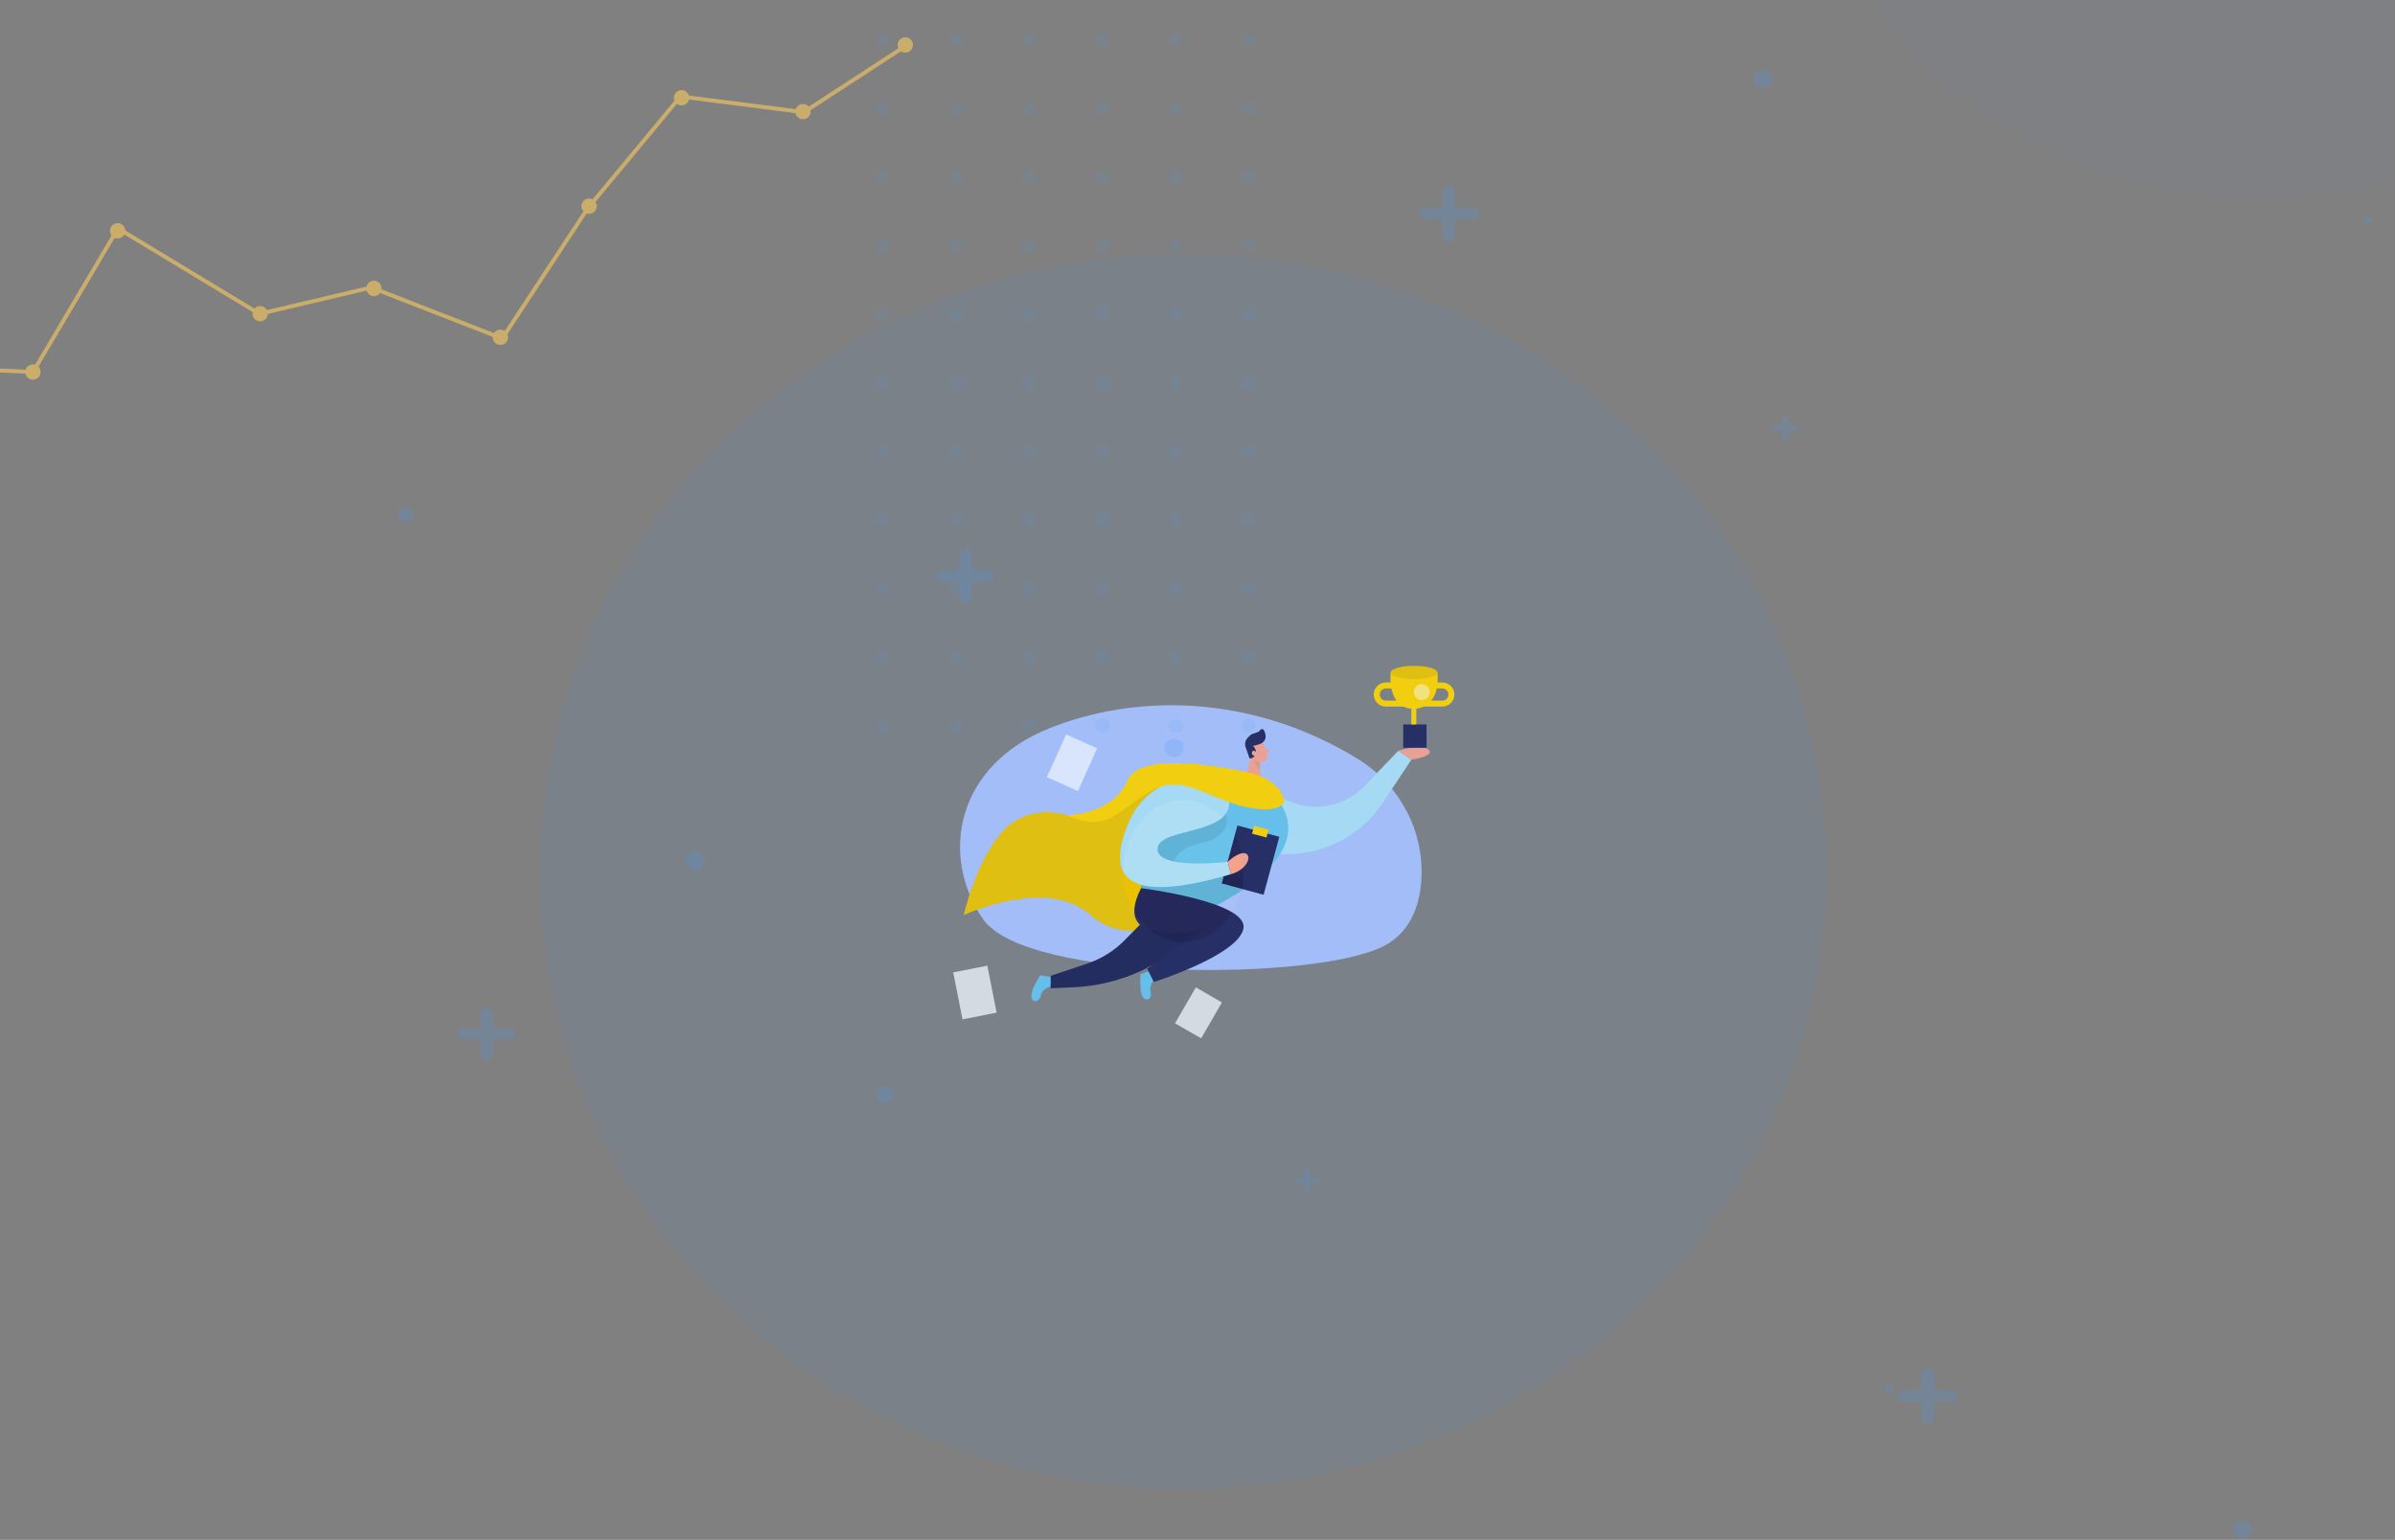<svg width="1205" height="775" viewBox="0 0 1205 775" fill="none" xmlns="http://www.w3.org/2000/svg">
<rect x="0" y="0" width="1205" height="775" fill="#808080" stroke="none"/>
<path d="M682.807 381.723C704.317 394.812 717.06 418.838 715.057 443.943C714 456.754 709.23 469.123 696.622 475.922C663 493.914 516.217 494.251 494.49 462.429C472.762 430.607 480.847 385.337 528.09 366.476C569.047 350.081 627.277 347.922 682.807 381.723Z" fill="#A9C0F6"/>
<path opacity="0.68" d="M536.395 369.613L552 376.62L542.341 398.112L526.736 391.105L536.395 369.613Z" fill="white"/>
<path d="M631.087 395.464L648.48 403.156C654.813 405.948 661.853 406.727 668.644 405.386C675.435 404.045 681.65 400.65 686.445 395.659L703.567 377.833L710.092 382.331L695.692 404.07C689.61 413.242 681.036 420.488 670.976 424.958C660.916 429.427 649.789 430.935 638.902 429.303L613.62 425.517L631.087 395.464Z" fill="#68C2E9"/>
<path opacity="0.46" d="M631.087 395.464L648.48 403.156C654.813 405.948 661.853 406.727 668.644 405.386C675.435 404.045 681.65 400.65 686.445 395.659L703.567 377.833L710.092 382.331L695.692 404.07C689.61 413.242 681.036 420.488 670.976 424.958C660.916 429.427 649.789 430.935 638.902 429.303L613.62 425.517L631.087 395.464Z" fill="white"/>
<path d="M536.648 410.292C536.648 410.292 517.898 403.613 504.398 418.538C490.898 433.463 484.898 460.517 484.898 460.517C484.898 460.517 526.898 441.027 548.648 460.517C570.398 480.008 607.02 458.681 607.02 458.681L619.23 417.009L628.125 399.317L607.02 390.164L579.023 390.667L567.75 402.458L556.5 412.616L536.648 410.292Z" fill="#FFD200"/>
<path opacity="0.08" d="M536.648 410.292C536.648 410.292 517.898 403.613 504.398 418.538C490.898 433.463 484.898 460.517 484.898 460.517C484.898 460.517 526.898 441.027 548.648 460.517C570.398 480.008 607.02 458.681 607.02 458.681L619.23 417.009L628.125 399.317L607.02 390.164L579.023 390.667L567.75 402.458L556.5 412.616L536.648 410.292Z" fill="black"/>
<path d="M580.988 492.932C580.988 492.932 577.89 495.653 578.903 499.019C579.915 502.384 577.058 504.506 575.07 501.897C573.083 499.289 573.863 490.248 573.863 490.248L579.945 488.156L580.988 492.932Z" fill="#68C2E9"/>
<path d="M528.36 496.552C528.36 496.552 524.348 497.519 523.673 500.975C522.998 504.431 519.488 504.963 518.94 501.725C518.393 498.486 523.313 490.855 523.313 490.855L529.665 491.845L528.36 496.552Z" fill="#68C2E9"/>
<path d="M616.395 460.42L588.81 480.09C574.546 490.262 557.64 496.089 540.135 496.867L528.645 497.377V491.125L547.155 484.918C554.218 482.535 560.62 478.523 565.845 473.209L584.145 454.588L616.395 460.42Z" fill="#24285B"/>
<path opacity="0.08" d="M616.395 460.42L588.81 480.09C574.546 490.262 557.64 496.089 540.135 496.867L528.645 497.377V491.125L547.155 484.918C554.218 482.535 560.62 478.523 565.845 473.209L584.145 454.588L616.395 460.42Z" fill="black"/>
<path opacity="0.75" d="M479.6 489.39L496.758 486.003L501.428 509.64L484.269 513.027L479.6 489.39Z" fill="white"/>
<path opacity="0.75" d="M601.653 496.915L614.787 504.494L604.339 522.581L591.206 515.002L601.653 496.915Z" fill="white"/>
<path d="M635.34 373.71C635.34 373.71 637.26 377.795 637.59 380.861C637.623 381.159 637.597 381.461 637.511 381.748C637.426 382.036 637.285 382.303 637.094 382.535C636.904 382.767 636.67 382.959 636.405 383.099C636.14 383.238 635.849 383.324 635.55 383.35C634.599 383.502 633.625 383.377 632.743 382.99C631.862 382.603 631.11 381.971 630.578 381.169L627.953 377.93C627.486 377.226 627.252 376.393 627.283 375.549C627.314 374.705 627.609 373.891 628.125 373.223C629.88 370.659 634.298 371.161 635.34 373.71Z" fill="#F4A28C"/>
<path d="M629.842 378.462L626.595 392.885L634.672 394.115L633.795 383.125L629.842 378.462Z" fill="#F4A28C"/>
<path d="M634.35 374.272C633.061 374.802 631.714 375.182 630.338 375.404C630.929 375.839 631.379 376.439 631.632 377.128C631.886 377.817 631.931 378.565 631.763 379.279C631.615 379.975 631.229 380.598 630.673 381.041C630.116 381.485 629.422 381.72 628.71 381.708L626.775 376.221C626.471 375.449 626.38 374.61 626.512 373.791C626.644 372.972 626.994 372.203 627.525 371.566C627.992 371.017 628.493 370.499 629.025 370.014C630.36 368.807 633.038 369.009 634.058 367.435C634.16 367.277 634.303 367.149 634.47 367.062C634.637 366.976 634.824 366.935 635.013 366.942C635.201 366.95 635.384 367.006 635.544 367.106C635.704 367.205 635.835 367.345 635.925 367.51C636.78 369.077 637.425 371.791 635.535 373.507C635.184 373.824 634.784 374.083 634.35 374.272Z" fill="#24285B"/>
<path d="M632.167 378.987C632.167 378.987 631.537 377.368 630.36 377.945C629.182 378.523 630.075 380.869 631.86 380.479L632.167 378.987Z" fill="#F4A28C"/>
<path d="M636.412 376.349L638.197 377.54C638.293 377.613 638.37 377.707 638.421 377.815C638.473 377.923 638.498 378.041 638.494 378.161C638.491 378.281 638.458 378.398 638.4 378.502C638.342 378.607 638.26 378.696 638.16 378.762L636.66 379.662L636.412 376.349Z" fill="#F4A28C"/>
<path opacity="0.31" d="M633.645 383.463C632.604 383.354 631.618 382.942 630.81 382.278C630.81 382.278 630.63 384.999 633.945 387.226L633.645 383.463Z" fill="#CE8172"/>
<path d="M634.672 394.115L626.595 392.893C626.595 392.893 585.397 381.281 579.397 405.982C573.397 430.682 574.102 446.994 574.102 446.994L601.897 460.488C601.897 460.488 678.397 429.445 634.672 394.115Z" fill="#68C2E9"/>
<path d="M622.597 415.452L643.662 421.161L635.75 450.325L614.686 444.617L622.597 415.452Z" fill="#24285B"/>
<path d="M631.009 415.613L638.276 417.582L637.207 421.525L629.939 419.556L631.009 415.613Z" fill="#FFD200"/>
<path opacity="0.08" d="M616.725 409.557C616.725 409.557 621.225 420.704 604.335 424.303C587.445 427.901 587.46 439.295 598.522 439.962C609.585 440.63 625.92 434.648 625.627 447.586C625.627 447.586 612.772 456.394 601.897 460.517L574.102 447.024V445.3L572.647 421.199L587.085 407.331L616.725 409.557Z" fill="black"/>
<path d="M618.36 402.353C617.302 394.655 610.057 389.385 602.332 390.262C591.735 391.461 575.67 396.199 568.23 413.185C556.605 439.738 563.73 456.304 619.23 439.962L617.73 433.74C617.73 433.74 580.23 438.238 582.48 426.417C584.377 416.469 620.797 420.172 618.36 402.353Z" fill="#68C2E9"/>
<path opacity="0.46" d="M618.36 402.353C617.302 394.655 610.057 389.385 602.332 390.262C591.735 391.461 575.67 396.199 568.23 413.185C556.605 439.738 563.73 456.304 619.23 439.962L617.73 433.74C617.73 433.74 580.23 438.238 582.48 426.417C584.377 416.469 620.797 420.172 618.36 402.353Z" fill="white"/>
<path d="M629.408 389.07C633.936 390.031 638.123 392.193 641.528 395.329C643.358 396.963 644.804 398.98 645.765 401.236C648.398 408.043 633.765 409.79 616.133 402.916C598.5 396.041 590.633 390.502 576.383 399.647C562.133 408.793 556.133 419.288 536.633 410.292C536.633 410.292 559.883 410.292 567.383 392.691C573.63 378.043 615.443 385.966 629.408 389.07Z" fill="#FFD200"/>
<path d="M617.73 433.74C617.73 433.74 622.898 428.695 626.46 429.445C630.023 430.195 627.96 437.594 619.23 440L617.73 433.74Z" fill="#F4A28C"/>
<path d="M574.103 446.994C574.103 446.994 627.99 453.741 625.628 467.234C623.265 480.728 580.523 494.221 580.523 494.221L577.148 487.474L604.898 467.609C604.898 467.609 557.933 478.823 574.103 446.994Z" fill="#24285B"/>
<path d="M710.093 382.301C710.093 382.301 722.093 380.704 718.838 377.338C715.583 373.972 703.568 377.833 703.568 377.833L710.093 382.301Z" fill="#F4A28C"/>
<path d="M723.18 338.237H699.75C699.75 338.237 697.305 356.731 711.48 356.731C711.48 356.731 725.018 357.173 723.18 338.237Z" fill="#FFD200"/>
<path d="M711.465 341.805C704.995 341.805 699.75 340.308 699.75 338.462C699.75 336.615 704.995 335.119 711.465 335.119C717.935 335.119 723.18 336.615 723.18 338.462C723.18 340.308 717.935 341.805 711.465 341.805Z" fill="#FFD200"/>
<path opacity="0.08" d="M711.465 341.805C704.995 341.805 699.75 340.308 699.75 338.462C699.75 336.615 704.995 335.119 711.465 335.119C717.935 335.119 723.18 336.615 723.18 338.462C723.18 340.308 717.935 341.805 711.465 341.805Z" fill="black"/>
<path d="M705.998 364.602H717.75V376.349H705.998V364.602Z" fill="#24285B"/>
<path d="M710.085 353.08H712.59V364.609H710.085V353.08Z" fill="#FFD200"/>
<path d="M721.5 344.984H725.685C726.896 344.984 728.058 345.465 728.915 346.321C729.771 347.177 730.252 348.338 730.252 349.549V349.549C730.25 350.759 729.768 351.918 728.912 352.772C728.056 353.627 726.895 354.107 725.685 354.107H713.752" stroke="#FFD200" stroke-width="3" stroke-miterlimit="10"/>
<path d="M701.43 344.984H697.245C696.033 344.984 694.872 345.465 694.015 346.321C693.158 347.177 692.677 348.338 692.677 349.549V349.549C692.679 350.759 693.161 351.918 694.018 352.772C694.874 353.627 696.035 354.107 697.245 354.107H709.177" stroke="#FFD200" stroke-width="3" stroke-miterlimit="10"/>
<path opacity="0.46" d="M715.372 352.323C713.148 352.323 711.345 350.52 711.345 348.297C711.345 346.074 713.148 344.272 715.372 344.272C717.597 344.272 719.4 346.074 719.4 348.297C719.4 350.52 717.597 352.323 715.372 352.323Z" fill="white"/>
<path opacity="0.03" d="M1135.48 99.631C1011.87 99.631 902.928 4.511 902.928 -123.268H1059.26C1059.26 -91.181 1088.56 -56.704 1135.48 -56.704V99.631ZM902.928 -123.268C902.928 -251.048 1011.87 -346.167 1135.48 -346.167V-189.833C1088.56 -189.833 1059.26 -155.355 1059.26 -123.268H902.928ZM1135.48 -346.167C1259.08 -346.167 1368.02 -251.048 1368.02 -123.268H1211.69C1211.69 -155.355 1182.4 -189.833 1135.48 -189.833V-346.167ZM1368.02 -123.268C1368.02 4.511 1259.08 99.631 1135.48 99.631V-56.704C1182.4 -56.704 1211.69 -91.181 1211.69 -123.268H1368.02ZM1135.48 15.838C1061.23 15.838 992.307 -41.766 992.307 -123.268H1148.64C1148.64 -129.72 1145.71 -134.639 1142.97 -137.204C1140.33 -139.687 1137.49 -140.496 1135.48 -140.496V15.838ZM992.307 -123.268C992.307 -204.77 1061.23 -262.375 1135.48 -262.375V-106.04C1137.49 -106.04 1140.33 -106.85 1142.97 -109.333C1145.71 -111.897 1148.64 -116.816 1148.64 -123.268H992.307ZM1135.48 -262.375C1209.72 -262.375 1278.64 -204.77 1278.64 -123.268H1122.31C1122.31 -116.816 1125.24 -111.897 1127.98 -109.333C1130.63 -106.85 1133.46 -106.04 1135.48 -106.04V-262.375ZM1278.64 -123.268C1278.64 -41.766 1209.72 15.838 1135.48 15.838V-140.496C1133.46 -140.496 1130.63 -139.687 1127.98 -137.204C1125.24 -134.639 1122.31 -129.72 1122.31 -123.268H1278.64Z" fill="#449CF4"/>
<path opacity="0.07" d="M595.309 749.081C423.855 749.081 271.749 617.005 271.749 438.415H506.251C506.251 473.466 538.88 514.579 595.309 514.579V749.081ZM271.749 438.415C271.749 259.826 423.855 127.749 595.309 127.749V362.251C538.88 362.251 506.251 403.364 506.251 438.415H271.749ZM595.309 127.749C766.764 127.749 918.87 259.826 918.87 438.415H684.368C684.368 403.364 651.738 362.251 595.309 362.251V127.749ZM918.87 438.415C918.87 617.005 766.764 749.081 595.309 749.081V514.579C651.738 514.579 684.368 473.466 684.368 438.415H918.87ZM595.309 637.103C489.822 637.103 391.192 555.161 391.192 438.415H625.694C625.694 425.983 620.106 416.112 614.078 410.461C608.181 404.932 601.268 402.601 595.309 402.601V637.103ZM391.192 438.415C391.192 321.669 489.822 239.727 595.309 239.727V474.229C601.268 474.229 608.181 471.898 614.078 466.369C620.106 460.718 625.694 450.847 625.694 438.415H391.192ZM595.309 239.727C700.797 239.727 799.427 321.669 799.427 438.415H564.925C564.925 450.847 570.513 460.718 576.54 466.369C582.438 471.898 589.351 474.229 595.309 474.229V239.727ZM799.427 438.415C799.427 555.161 700.797 637.103 595.309 637.103V402.601C589.351 402.601 582.438 404.932 576.54 410.461C570.513 416.112 564.925 425.983 564.925 438.415H799.427Z" fill="#449CF4"/>
<g opacity="0.1">
<path fill-rule="evenodd" clip-rule="evenodd" d="M628.267 23.542C626.246 23.542 624.592 21.997 624.592 20.096C624.592 18.191 626.246 16.651 628.267 16.651C630.294 16.651 631.948 18.191 631.948 20.096C631.948 21.997 630.294 23.542 628.267 23.542Z" fill="#449CF4"/>
<path fill-rule="evenodd" clip-rule="evenodd" d="M591.461 23.542C589.428 23.542 587.78 21.997 587.78 20.096C587.78 18.191 589.428 16.651 591.461 16.651C593.482 16.651 595.13 18.191 595.13 20.096C595.13 21.997 593.482 23.542 591.461 23.542Z" fill="#449CF4"/>
<path fill-rule="evenodd" clip-rule="evenodd" d="M554.643 23.542C552.616 23.542 550.968 21.997 550.968 20.096C550.968 18.191 552.616 16.651 554.643 16.651C556.67 16.651 558.319 18.191 558.319 20.096C558.319 21.997 556.67 23.542 554.643 23.542Z" fill="#449CF4"/>
<path fill-rule="evenodd" clip-rule="evenodd" d="M517.831 23.542C515.804 23.542 514.155 21.997 514.155 20.096C514.155 18.191 515.804 16.651 517.831 16.651C519.852 16.651 521.506 18.191 521.506 20.096C521.506 21.997 519.852 23.542 517.831 23.542Z" fill="#449CF4"/>
<path fill-rule="evenodd" clip-rule="evenodd" d="M481.013 23.542C478.992 23.542 477.343 21.997 477.343 20.096C477.343 18.191 478.992 16.651 481.013 16.651C483.04 16.651 484.694 18.191 484.694 20.096C484.694 21.997 483.04 23.542 481.013 23.542Z" fill="#449CF4"/>
<path fill-rule="evenodd" clip-rule="evenodd" d="M444.201 23.542C442.174 23.542 440.526 21.997 440.526 20.096C440.526 18.191 442.174 16.651 444.201 16.651C446.229 16.651 447.877 18.191 447.877 20.096C447.877 21.997 446.229 23.542 444.201 23.542Z" fill="#449CF4"/>
<path fill-rule="evenodd" clip-rule="evenodd" d="M628.267 58.048C626.246 58.048 624.592 56.508 624.592 54.603C624.592 52.707 626.246 51.157 628.267 51.157C630.294 51.157 631.948 52.707 631.948 54.603C631.948 56.508 630.294 58.048 628.267 58.048Z" fill="#449CF4"/>
<path fill-rule="evenodd" clip-rule="evenodd" d="M591.461 58.048C589.428 58.048 587.78 56.508 587.78 54.603C587.78 52.707 589.428 51.157 591.461 51.157C593.482 51.157 595.13 52.707 595.13 54.603C595.13 56.508 593.482 58.048 591.461 58.048Z" fill="#449CF4"/>
<path fill-rule="evenodd" clip-rule="evenodd" d="M554.643 58.048C552.616 58.048 550.968 56.508 550.968 54.603C550.968 52.707 552.616 51.157 554.643 51.157C556.67 51.157 558.319 52.707 558.319 54.603C558.319 56.508 556.67 58.048 554.643 58.048Z" fill="#449CF4"/>
<path fill-rule="evenodd" clip-rule="evenodd" d="M517.831 58.048C515.804 58.048 514.155 56.508 514.155 54.603C514.155 52.707 515.804 51.157 517.831 51.157C519.852 51.157 521.506 52.707 521.506 54.603C521.506 56.508 519.852 58.048 517.831 58.048Z" fill="#449CF4"/>
<path fill-rule="evenodd" clip-rule="evenodd" d="M481.013 58.048C478.992 58.048 477.343 56.508 477.343 54.603C477.343 52.707 478.992 51.157 481.013 51.157C483.04 51.157 484.694 52.707 484.694 54.603C484.694 56.508 483.04 58.048 481.013 58.048Z" fill="#449CF4"/>
<path fill-rule="evenodd" clip-rule="evenodd" d="M444.201 58.048C442.174 58.048 440.526 56.508 440.526 54.603C440.526 52.707 442.174 51.157 444.201 51.157C446.229 51.157 447.877 52.707 447.877 54.603C447.877 56.508 446.229 58.048 444.201 58.048Z" fill="#449CF4"/>
<path fill-rule="evenodd" clip-rule="evenodd" d="M628.267 92.565C626.246 92.565 624.592 91.024 624.592 89.119C624.592 87.213 626.246 85.673 628.267 85.673C630.294 85.673 631.948 87.213 631.948 89.119C631.948 91.024 630.294 92.565 628.267 92.565Z" fill="#449CF4"/>
<path fill-rule="evenodd" clip-rule="evenodd" d="M591.461 92.565C589.428 92.565 587.78 91.024 587.78 89.119C587.78 87.213 589.428 85.673 591.461 85.673C593.482 85.673 595.13 87.213 595.13 89.119C595.13 91.024 593.482 92.565 591.461 92.565Z" fill="#449CF4"/>
<path fill-rule="evenodd" clip-rule="evenodd" d="M554.643 92.565C552.616 92.565 550.968 91.024 550.968 89.119C550.968 87.213 552.616 85.673 554.643 85.673C556.67 85.673 558.319 87.213 558.319 89.119C558.319 91.024 556.67 92.565 554.643 92.565Z" fill="#449CF4"/>
<path fill-rule="evenodd" clip-rule="evenodd" d="M517.831 92.565C515.804 92.565 514.155 91.024 514.155 89.119C514.155 87.213 515.804 85.673 517.831 85.673C519.852 85.673 521.506 87.213 521.506 89.119C521.506 91.024 519.852 92.565 517.831 92.565Z" fill="#449CF4"/>
<path fill-rule="evenodd" clip-rule="evenodd" d="M481.013 92.565C478.992 92.565 477.343 91.024 477.343 89.119C477.343 87.213 478.992 85.673 481.013 85.673C483.04 85.673 484.694 87.213 484.694 89.119C484.694 91.024 483.04 92.565 481.013 92.565Z" fill="#449CF4"/>
<path fill-rule="evenodd" clip-rule="evenodd" d="M444.201 92.565C442.174 92.565 440.526 91.024 440.526 89.119C440.526 87.213 442.174 85.673 444.201 85.673C446.229 85.673 447.877 87.213 447.877 89.119C447.877 91.024 446.229 92.565 444.201 92.565Z" fill="#449CF4"/>
<path fill-rule="evenodd" clip-rule="evenodd" d="M628.267 127.076C626.246 127.076 624.592 125.53 624.592 123.635C624.592 121.73 626.246 120.189 628.267 120.189C630.294 120.189 631.948 121.73 631.948 123.635C631.948 125.53 630.294 127.076 628.267 127.076Z" fill="#449CF4"/>
<path fill-rule="evenodd" clip-rule="evenodd" d="M591.461 127.076C589.428 127.076 587.78 125.53 587.78 123.635C587.78 121.73 589.428 120.189 591.461 120.189C593.482 120.189 595.13 121.73 595.13 123.635C595.13 125.53 593.482 127.076 591.461 127.076Z" fill="#449CF4"/>
<path fill-rule="evenodd" clip-rule="evenodd" d="M554.643 127.076C552.616 127.076 550.968 125.53 550.968 123.635C550.968 121.73 552.616 120.189 554.643 120.189C556.67 120.189 558.319 121.73 558.319 123.635C558.319 125.53 556.67 127.076 554.643 127.076Z" fill="#449CF4"/>
<path fill-rule="evenodd" clip-rule="evenodd" d="M517.831 127.076C515.804 127.076 514.155 125.53 514.155 123.635C514.155 121.73 515.804 120.189 517.831 120.189C519.852 120.189 521.506 121.73 521.506 123.635C521.506 125.53 519.852 127.076 517.831 127.076Z" fill="#449CF4"/>
<path fill-rule="evenodd" clip-rule="evenodd" d="M481.013 127.076C478.992 127.076 477.343 125.53 477.343 123.635C477.343 121.73 478.992 120.189 481.013 120.189C483.04 120.189 484.694 121.73 484.694 123.635C484.694 125.53 483.04 127.076 481.013 127.076Z" fill="#449CF4"/>
<path fill-rule="evenodd" clip-rule="evenodd" d="M444.201 127.076C442.174 127.076 440.526 125.53 440.526 123.635C440.526 121.73 442.174 120.189 444.201 120.189C446.229 120.189 447.877 121.73 447.877 123.635C447.877 125.53 446.229 127.076 444.201 127.076Z" fill="#449CF4"/>
<path fill-rule="evenodd" clip-rule="evenodd" d="M628.267 161.587C626.246 161.587 624.592 160.047 624.592 158.142C624.592 156.241 626.246 154.696 628.267 154.696C630.294 154.696 631.948 156.241 631.948 158.142C631.948 160.047 630.294 161.587 628.267 161.587Z" fill="#449CF4"/>
<path fill-rule="evenodd" clip-rule="evenodd" d="M591.461 161.587C589.428 161.587 587.78 160.047 587.78 158.142C587.78 156.241 589.428 154.696 591.461 154.696C593.482 154.696 595.13 156.241 595.13 158.142C595.13 160.047 593.482 161.587 591.461 161.587Z" fill="#449CF4"/>
<path fill-rule="evenodd" clip-rule="evenodd" d="M554.643 161.587C552.616 161.587 550.968 160.047 550.968 158.142C550.968 156.241 552.616 154.696 554.643 154.696C556.67 154.696 558.319 156.241 558.319 158.142C558.319 160.047 556.67 161.587 554.643 161.587Z" fill="#449CF4"/>
<path fill-rule="evenodd" clip-rule="evenodd" d="M517.831 161.587C515.804 161.587 514.155 160.047 514.155 158.142C514.155 156.241 515.804 154.696 517.831 154.696C519.852 154.696 521.506 156.241 521.506 158.142C521.506 160.047 519.852 161.587 517.831 161.587Z" fill="#449CF4"/>
<path fill-rule="evenodd" clip-rule="evenodd" d="M481.013 161.587C478.992 161.587 477.343 160.047 477.343 158.142C477.343 156.241 478.992 154.696 481.013 154.696C483.04 154.696 484.694 156.241 484.694 158.142C484.694 160.047 483.04 161.587 481.013 161.587Z" fill="#449CF4"/>
<path fill-rule="evenodd" clip-rule="evenodd" d="M444.201 161.587C442.174 161.587 440.526 160.047 440.526 158.142C440.526 156.241 442.174 154.696 444.201 154.696C446.229 154.696 447.877 156.241 447.877 158.142C447.877 160.047 446.229 161.587 444.201 161.587Z" fill="#449CF4"/>
<path fill-rule="evenodd" clip-rule="evenodd" d="M628.267 196.103C626.246 196.103 624.592 194.563 624.592 192.658C624.592 190.752 626.246 189.212 628.267 189.212C630.294 189.212 631.948 190.752 631.948 192.658C631.948 194.563 630.294 196.103 628.267 196.103Z" fill="#449CF4"/>
<path fill-rule="evenodd" clip-rule="evenodd" d="M591.461 196.103C589.428 196.103 587.78 194.563 587.78 192.658C587.78 190.752 589.428 189.212 591.461 189.212C593.482 189.212 595.13 190.752 595.13 192.658C595.13 194.563 593.482 196.103 591.461 196.103Z" fill="#449CF4"/>
<path fill-rule="evenodd" clip-rule="evenodd" d="M554.643 196.103C552.616 196.103 550.968 194.563 550.968 192.658C550.968 190.752 552.616 189.212 554.643 189.212C556.67 189.212 558.319 190.752 558.319 192.658C558.319 194.563 556.67 196.103 554.643 196.103Z" fill="#449CF4"/>
<path fill-rule="evenodd" clip-rule="evenodd" d="M517.831 196.103C515.804 196.103 514.155 194.563 514.155 192.658C514.155 190.752 515.804 189.212 517.831 189.212C519.852 189.212 521.506 190.752 521.506 192.658C521.506 194.563 519.852 196.103 517.831 196.103Z" fill="#449CF4"/>
<path fill-rule="evenodd" clip-rule="evenodd" d="M481.013 196.103C478.992 196.103 477.343 194.563 477.343 192.658C477.343 190.752 478.992 189.212 481.013 189.212C483.04 189.212 484.694 190.752 484.694 192.658C484.694 194.563 483.04 196.103 481.013 196.103Z" fill="#449CF4"/>
<path fill-rule="evenodd" clip-rule="evenodd" d="M444.201 196.103C442.174 196.103 440.526 194.563 440.526 192.658C440.526 190.752 442.174 189.212 444.201 189.212C446.229 189.212 447.877 190.752 447.877 192.658C447.877 194.563 446.229 196.103 444.201 196.103Z" fill="#449CF4"/>
<path fill-rule="evenodd" clip-rule="evenodd" d="M628.267 230.615C626.246 230.615 624.592 229.07 624.592 227.169C624.592 225.269 626.246 223.724 628.267 223.724C630.294 223.724 631.948 225.269 631.948 227.169C631.948 229.07 630.294 230.615 628.267 230.615Z" fill="#449CF4"/>
<path fill-rule="evenodd" clip-rule="evenodd" d="M591.461 230.615C589.428 230.615 587.78 229.07 587.78 227.169C587.78 225.269 589.428 223.724 591.461 223.724C593.482 223.724 595.13 225.269 595.13 227.169C595.13 229.07 593.482 230.615 591.461 230.615Z" fill="#449CF4"/>
<path fill-rule="evenodd" clip-rule="evenodd" d="M554.643 230.615C552.616 230.615 550.968 229.07 550.968 227.169C550.968 225.269 552.616 223.724 554.643 223.724C556.67 223.724 558.319 225.269 558.319 227.169C558.319 229.07 556.67 230.615 554.643 230.615Z" fill="#449CF4"/>
<path fill-rule="evenodd" clip-rule="evenodd" d="M517.831 230.615C515.804 230.615 514.155 229.07 514.155 227.169C514.155 225.269 515.804 223.724 517.831 223.724C519.852 223.724 521.506 225.269 521.506 227.169C521.506 229.07 519.852 230.615 517.831 230.615Z" fill="#449CF4"/>
<path fill-rule="evenodd" clip-rule="evenodd" d="M481.013 230.615C478.992 230.615 477.343 229.07 477.343 227.169C477.343 225.269 478.992 223.724 481.013 223.724C483.04 223.724 484.694 225.269 484.694 227.169C484.694 229.07 483.04 230.615 481.013 230.615Z" fill="#449CF4"/>
<path fill-rule="evenodd" clip-rule="evenodd" d="M444.201 230.615C442.174 230.615 440.526 229.07 440.526 227.169C440.526 225.269 442.174 223.724 444.201 223.724C446.229 223.724 447.877 225.269 447.877 227.169C447.877 229.07 446.229 230.615 444.201 230.615Z" fill="#449CF4"/>
<path fill-rule="evenodd" clip-rule="evenodd" d="M628.267 265.126C626.246 265.126 624.592 263.586 624.592 261.68C624.592 259.775 626.246 258.235 628.267 258.235C630.294 258.235 631.948 259.775 631.948 261.68C631.948 263.586 630.294 265.126 628.267 265.126Z" fill="#449CF4"/>
<path fill-rule="evenodd" clip-rule="evenodd" d="M591.461 265.126C589.428 265.126 587.78 263.586 587.78 261.68C587.78 259.775 589.428 258.235 591.461 258.235C593.482 258.235 595.13 259.775 595.13 261.68C595.13 263.586 593.482 265.126 591.461 265.126Z" fill="#449CF4"/>
<path fill-rule="evenodd" clip-rule="evenodd" d="M554.643 265.126C552.616 265.126 550.968 263.586 550.968 261.68C550.968 259.775 552.616 258.235 554.643 258.235C556.67 258.235 558.319 259.775 558.319 261.68C558.319 263.586 556.67 265.126 554.643 265.126Z" fill="#449CF4"/>
<path fill-rule="evenodd" clip-rule="evenodd" d="M517.831 265.126C515.804 265.126 514.155 263.586 514.155 261.68C514.155 259.775 515.804 258.235 517.831 258.235C519.852 258.235 521.506 259.775 521.506 261.68C521.506 263.586 519.852 265.126 517.831 265.126Z" fill="#449CF4"/>
<path fill-rule="evenodd" clip-rule="evenodd" d="M481.013 265.126C478.992 265.126 477.343 263.586 477.343 261.68C477.343 259.775 478.992 258.235 481.013 258.235C483.04 258.235 484.694 259.775 484.694 261.68C484.694 263.586 483.04 265.126 481.013 265.126Z" fill="#449CF4"/>
<path fill-rule="evenodd" clip-rule="evenodd" d="M444.201 265.126C442.174 265.126 440.526 263.586 440.526 261.68C440.526 259.775 442.174 258.235 444.201 258.235C446.229 258.235 447.877 259.775 447.877 261.68C447.877 263.586 446.229 265.126 444.201 265.126Z" fill="#449CF4"/>
<path fill-rule="evenodd" clip-rule="evenodd" d="M628.267 299.643C626.246 299.643 624.592 298.098 624.592 296.197C624.592 294.292 626.246 292.752 628.267 292.752C630.294 292.752 631.948 294.292 631.948 296.197C631.948 298.098 630.294 299.643 628.267 299.643Z" fill="#449CF4"/>
<path fill-rule="evenodd" clip-rule="evenodd" d="M591.461 299.643C589.428 299.643 587.78 298.098 587.78 296.197C587.78 294.292 589.428 292.752 591.461 292.752C593.482 292.752 595.13 294.292 595.13 296.197C595.13 298.098 593.482 299.643 591.461 299.643Z" fill="#449CF4"/>
<path fill-rule="evenodd" clip-rule="evenodd" d="M554.643 299.643C552.616 299.643 550.968 298.098 550.968 296.197C550.968 294.292 552.616 292.752 554.643 292.752C556.67 292.752 558.319 294.292 558.319 296.197C558.319 298.098 556.67 299.643 554.643 299.643Z" fill="#449CF4"/>
<path fill-rule="evenodd" clip-rule="evenodd" d="M517.831 299.643C515.804 299.643 514.155 298.098 514.155 296.197C514.155 294.292 515.804 292.752 517.831 292.752C519.852 292.752 521.506 294.292 521.506 296.197C521.506 298.098 519.852 299.643 517.831 299.643Z" fill="#449CF4"/>
<path fill-rule="evenodd" clip-rule="evenodd" d="M481.013 299.643C478.992 299.643 477.343 298.098 477.343 296.197C477.343 294.292 478.992 292.752 481.013 292.752C483.04 292.752 484.694 294.292 484.694 296.197C484.694 298.098 483.04 299.643 481.013 299.643Z" fill="#449CF4"/>
<path fill-rule="evenodd" clip-rule="evenodd" d="M444.201 299.643C442.174 299.643 440.526 298.098 440.526 296.197C440.526 294.292 442.174 292.752 444.201 292.752C446.229 292.752 447.877 294.292 447.877 296.197C447.877 298.098 446.229 299.643 444.201 299.643Z" fill="#449CF4"/>
<path fill-rule="evenodd" clip-rule="evenodd" d="M628.267 334.149C626.246 334.149 624.592 332.609 624.592 330.703C624.592 328.808 626.246 327.257 628.267 327.257C630.294 327.257 631.948 328.808 631.948 330.703C631.948 332.609 630.294 334.149 628.267 334.149Z" fill="#449CF4"/>
<path fill-rule="evenodd" clip-rule="evenodd" d="M591.461 334.149C589.428 334.149 587.78 332.609 587.78 330.703C587.78 328.808 589.428 327.257 591.461 327.257C593.482 327.257 595.13 328.808 595.13 330.703C595.13 332.609 593.482 334.149 591.461 334.149Z" fill="#449CF4"/>
<path fill-rule="evenodd" clip-rule="evenodd" d="M554.643 334.149C552.616 334.149 550.968 332.609 550.968 330.703C550.968 328.808 552.616 327.257 554.643 327.257C556.67 327.257 558.319 328.808 558.319 330.703C558.319 332.609 556.67 334.149 554.643 334.149Z" fill="#449CF4"/>
<path fill-rule="evenodd" clip-rule="evenodd" d="M517.831 334.149C515.804 334.149 514.155 332.609 514.155 330.703C514.155 328.808 515.804 327.257 517.831 327.257C519.852 327.257 521.506 328.808 521.506 330.703C521.506 332.609 519.852 334.149 517.831 334.149Z" fill="#449CF4"/>
<path fill-rule="evenodd" clip-rule="evenodd" d="M481.013 334.149C478.992 334.149 477.343 332.609 477.343 330.703C477.343 328.808 478.992 327.257 481.013 327.257C483.04 327.257 484.694 328.808 484.694 330.703C484.694 332.609 483.04 334.149 481.013 334.149Z" fill="#449CF4"/>
<path fill-rule="evenodd" clip-rule="evenodd" d="M444.201 334.149C442.174 334.149 440.526 332.609 440.526 330.703C440.526 328.808 442.174 327.257 444.201 327.257C446.229 327.257 447.877 328.808 447.877 330.703C447.877 332.609 446.229 334.149 444.201 334.149Z" fill="#449CF4"/>
<path fill-rule="evenodd" clip-rule="evenodd" d="M628.267 368.666C626.246 368.666 624.592 367.126 624.592 365.22C624.592 363.314 626.246 361.774 628.267 361.774C630.294 361.774 631.948 363.314 631.948 365.22C631.948 367.126 630.294 368.666 628.267 368.666Z" fill="#449CF4"/>
<path fill-rule="evenodd" clip-rule="evenodd" d="M591.461 368.666C589.428 368.666 587.78 367.126 587.78 365.22C587.78 363.314 589.428 361.774 591.461 361.774C593.482 361.774 595.13 363.314 595.13 365.22C595.13 367.126 593.482 368.666 591.461 368.666Z" fill="#449CF4"/>
<path fill-rule="evenodd" clip-rule="evenodd" d="M554.643 368.666C552.616 368.666 550.968 367.126 550.968 365.22C550.968 363.314 552.616 361.774 554.643 361.774C556.67 361.774 558.319 363.314 558.319 365.22C558.319 367.126 556.67 368.666 554.643 368.666Z" fill="#449CF4"/>
<path fill-rule="evenodd" clip-rule="evenodd" d="M517.831 368.666C515.804 368.666 514.155 367.126 514.155 365.22C514.155 363.314 515.804 361.774 517.831 361.774C519.852 361.774 521.506 363.314 521.506 365.22C521.506 367.126 519.852 368.666 517.831 368.666Z" fill="#449CF4"/>
<path fill-rule="evenodd" clip-rule="evenodd" d="M481.013 368.666C478.992 368.666 477.343 367.126 477.343 365.22C477.343 363.314 478.992 361.774 481.013 361.774C483.04 361.774 484.694 363.314 484.694 365.22C484.694 367.126 483.04 368.666 481.013 368.666Z" fill="#449CF4"/>
<path fill-rule="evenodd" clip-rule="evenodd" d="M444.201 368.666C442.174 368.666 440.526 367.126 440.526 365.22C440.526 363.314 442.174 361.774 444.201 361.774C446.229 361.774 447.877 363.314 447.877 365.22C447.877 367.126 446.229 368.666 444.201 368.666Z" fill="#449CF4"/>
</g>
<g opacity="0.2">
<path fill-rule="evenodd" clip-rule="evenodd" d="M717.082 104.339H725.686V96.271C725.686 94.615 727.119 93.274 728.885 93.274C730.648 93.274 732.079 94.615 732.079 96.271V104.339H740.684C742.453 104.339 743.883 105.68 743.883 107.336C743.883 108.991 742.453 110.332 740.684 110.332H732.079V118.4C732.079 120.056 730.648 121.397 728.885 121.397C727.119 121.397 725.686 120.056 725.686 118.4V110.332H717.082C715.316 110.332 713.883 108.991 713.883 107.336C713.883 105.68 715.316 104.339 717.082 104.339Z" fill="#449CF4"/>
<path fill-rule="evenodd" clip-rule="evenodd" d="M233.428 517.117H241.764V509.3C241.764 507.695 243.153 506.396 244.864 506.396C246.573 506.396 247.959 507.695 247.959 509.3V517.117H256.298C258.011 517.117 259.397 518.417 259.397 520.021C259.397 521.625 258.011 522.925 256.298 522.925H247.959V530.742C247.959 532.346 246.573 533.646 244.864 533.646C243.153 533.646 241.764 532.346 241.764 530.742V522.925H233.428C231.717 522.925 230.328 521.625 230.328 520.021C230.328 518.417 231.717 517.117 233.428 517.117Z" fill="#449CF4"/>
<path fill-rule="evenodd" clip-rule="evenodd" d="M652.196 593.099H655.948V589.581C655.948 588.859 656.573 588.274 657.343 588.274C658.112 588.274 658.736 588.859 658.736 589.581V593.099H662.488C663.259 593.099 663.883 593.684 663.883 594.406C663.883 595.128 663.259 595.713 662.488 595.713H658.736V599.231C658.736 599.953 658.112 600.538 657.343 600.538C656.573 600.538 655.948 599.953 655.948 599.231V595.713H652.196C651.426 595.713 650.801 595.128 650.801 594.406C650.801 593.684 651.426 593.099 652.196 593.099Z" fill="#449CF4"/>
<path fill-rule="evenodd" clip-rule="evenodd" d="M200.001 259.15C200.001 261.332 201.888 263.101 204.215 263.101C206.542 263.101 208.431 261.332 208.431 259.15C208.431 256.968 206.542 255.199 204.215 255.199C201.888 255.199 200.001 256.968 200.001 259.15Z" fill="#449CF4"/>
<path fill-rule="evenodd" clip-rule="evenodd" d="M882.258 39.629C882.258 42.185 884.469 44.258 887.195 44.258C889.922 44.258 892.134 42.185 892.134 39.629C892.134 37.073 889.922 35 887.195 35C884.469 35 882.258 37.073 882.258 39.629Z" fill="#449CF4"/>
<path fill-rule="evenodd" clip-rule="evenodd" d="M344.802 433.392C344.802 435.948 347.012 438.021 349.739 438.021C352.466 438.021 354.678 435.948 354.678 433.392C354.678 430.835 352.466 428.763 349.739 428.763C347.012 428.763 344.802 430.835 344.802 433.392Z" fill="#449CF4"/>
<path fill-rule="evenodd" clip-rule="evenodd" d="M948.247 698.732C948.247 699.86 949.223 700.774 950.427 700.774C951.631 700.774 952.607 699.86 952.607 698.732C952.607 697.605 951.631 696.69 950.427 696.69C949.223 696.69 948.247 697.605 948.247 698.732Z" fill="#449CF4"/>
</g>
<g opacity="0.6">
<path d="M-157.783 201.851L-93.379 217.943L-42.629 184.574L16.623 187.226L59.376 114.944L130.532 157.963L186.814 144.679L252.682 170.329L295.816 104.692L342.377 48.544L404.458 56.47L454.921 23.565" stroke="#FDCC5E" stroke-width="2" stroke-linecap="round" stroke-linejoin="round"/>
<circle cx="16.573" cy="187.243" r="3.855" transform="rotate(-13.28 16.573 187.243)" fill="#FDCC5E"/>
<circle cx="59.217" cy="116.176" r="3.855" transform="rotate(-13.28 59.217 116.176)" fill="#FDCC5E"/>
<circle cx="130.907" cy="157.875" r="3.855" transform="rotate(-13.28 130.907 157.875)" fill="#FDCC5E"/>
<circle cx="188.117" cy="145.164" r="3.855" transform="rotate(-13.28 188.117 145.164)" fill="#FDCC5E"/>
<circle cx="251.755" cy="169.756" r="3.855" transform="rotate(-13.28 251.755 169.756)" fill="#FDCC5E"/>
<circle cx="296.389" cy="103.764" r="3.855" transform="rotate(-13.28 296.389 103.764)" fill="#FDCC5E"/>
<circle cx="342.93" cy="49.206" r="3.855" transform="rotate(-13.28 342.93 49.206)" fill="#FDCC5E"/>
<circle cx="403.995" cy="56.184" r="3.855" transform="rotate(-13.28 403.995 56.184)" fill="#FDCC5E"/>
<circle cx="455.495" cy="22.638" r="3.855" transform="rotate(-13.28 455.495 22.638)" fill="#FDCC5E"/>
</g>
<g opacity="0.2">
<path fill-rule="evenodd" clip-rule="evenodd" d="M958.082 705.435H966.685V713.503C966.685 715.159 968.118 716.5 969.884 716.5C971.648 716.5 973.078 715.159 973.078 713.503V705.435H981.684C983.452 705.435 984.883 704.094 984.883 702.439C984.883 700.783 983.452 699.442 981.684 699.442H973.078V691.374C973.078 689.718 971.648 688.377 969.884 688.377C968.118 688.377 966.685 689.718 966.685 691.374V699.442H958.082C956.316 699.442 954.883 700.783 954.883 702.439C954.883 704.094 956.316 705.435 958.082 705.435Z" fill="#449CF4"/>
<path fill-rule="evenodd" clip-rule="evenodd" d="M474.427 292.657H482.764V300.475C482.764 302.079 484.152 303.379 485.863 303.379C487.572 303.379 488.958 302.079 488.958 300.475V292.657H497.297C499.011 292.657 500.397 291.358 500.397 289.754C500.397 288.149 499.011 286.85 497.297 286.85H488.958V279.032C488.958 277.428 487.572 276.128 485.863 276.128C484.152 276.128 482.764 277.428 482.764 279.032V286.85H474.427C472.716 286.85 471.328 288.149 471.328 289.754C471.328 291.358 472.716 292.657 474.427 292.657Z" fill="#449CF4"/>
<path fill-rule="evenodd" clip-rule="evenodd" d="M893.196 216.675H896.947V220.193C896.947 220.915 897.572 221.5 898.342 221.5C899.111 221.5 899.735 220.915 899.735 220.193V216.675H903.488C904.259 216.675 904.883 216.09 904.883 215.368C904.883 214.646 904.259 214.061 903.488 214.061H899.735V210.543C899.735 209.821 899.111 209.236 898.342 209.236C897.572 209.236 896.947 209.821 896.947 210.543V214.061H893.196C892.425 214.061 891.8 214.646 891.8 215.368C891.8 216.09 892.425 216.675 893.196 216.675Z" fill="#449CF4"/>
<path fill-rule="evenodd" clip-rule="evenodd" d="M441 550.625C441 548.443 442.887 546.674 445.215 546.674C447.542 546.674 449.43 548.443 449.43 550.625C449.43 552.807 447.542 554.576 445.215 554.576C442.887 554.576 441 552.807 441 550.625Z" fill="#449CF4"/>
<path fill-rule="evenodd" clip-rule="evenodd" d="M1123.26 770.145C1123.26 767.589 1125.47 765.516 1128.19 765.516C1130.92 765.516 1133.13 767.589 1133.13 770.145C1133.13 772.702 1130.92 774.774 1128.19 774.774C1125.47 774.774 1123.26 772.702 1123.26 770.145Z" fill="#449CF4"/>
<path fill-rule="evenodd" clip-rule="evenodd" d="M585.801 376.383C585.801 373.826 588.012 371.754 590.738 371.754C593.465 371.754 595.677 373.826 595.677 376.383C595.677 378.939 593.465 381.012 590.738 381.012C588.012 381.012 585.801 378.939 585.801 376.383Z" fill="#449CF4"/>
<path fill-rule="evenodd" clip-rule="evenodd" d="M1189.25 111.042C1189.25 109.914 1190.22 109 1191.43 109C1192.63 109 1193.61 109.914 1193.61 111.042C1193.61 112.17 1192.63 113.084 1191.43 113.084C1190.22 113.084 1189.25 112.17 1189.25 111.042Z" fill="#449CF4"/>
</g>
</svg>
